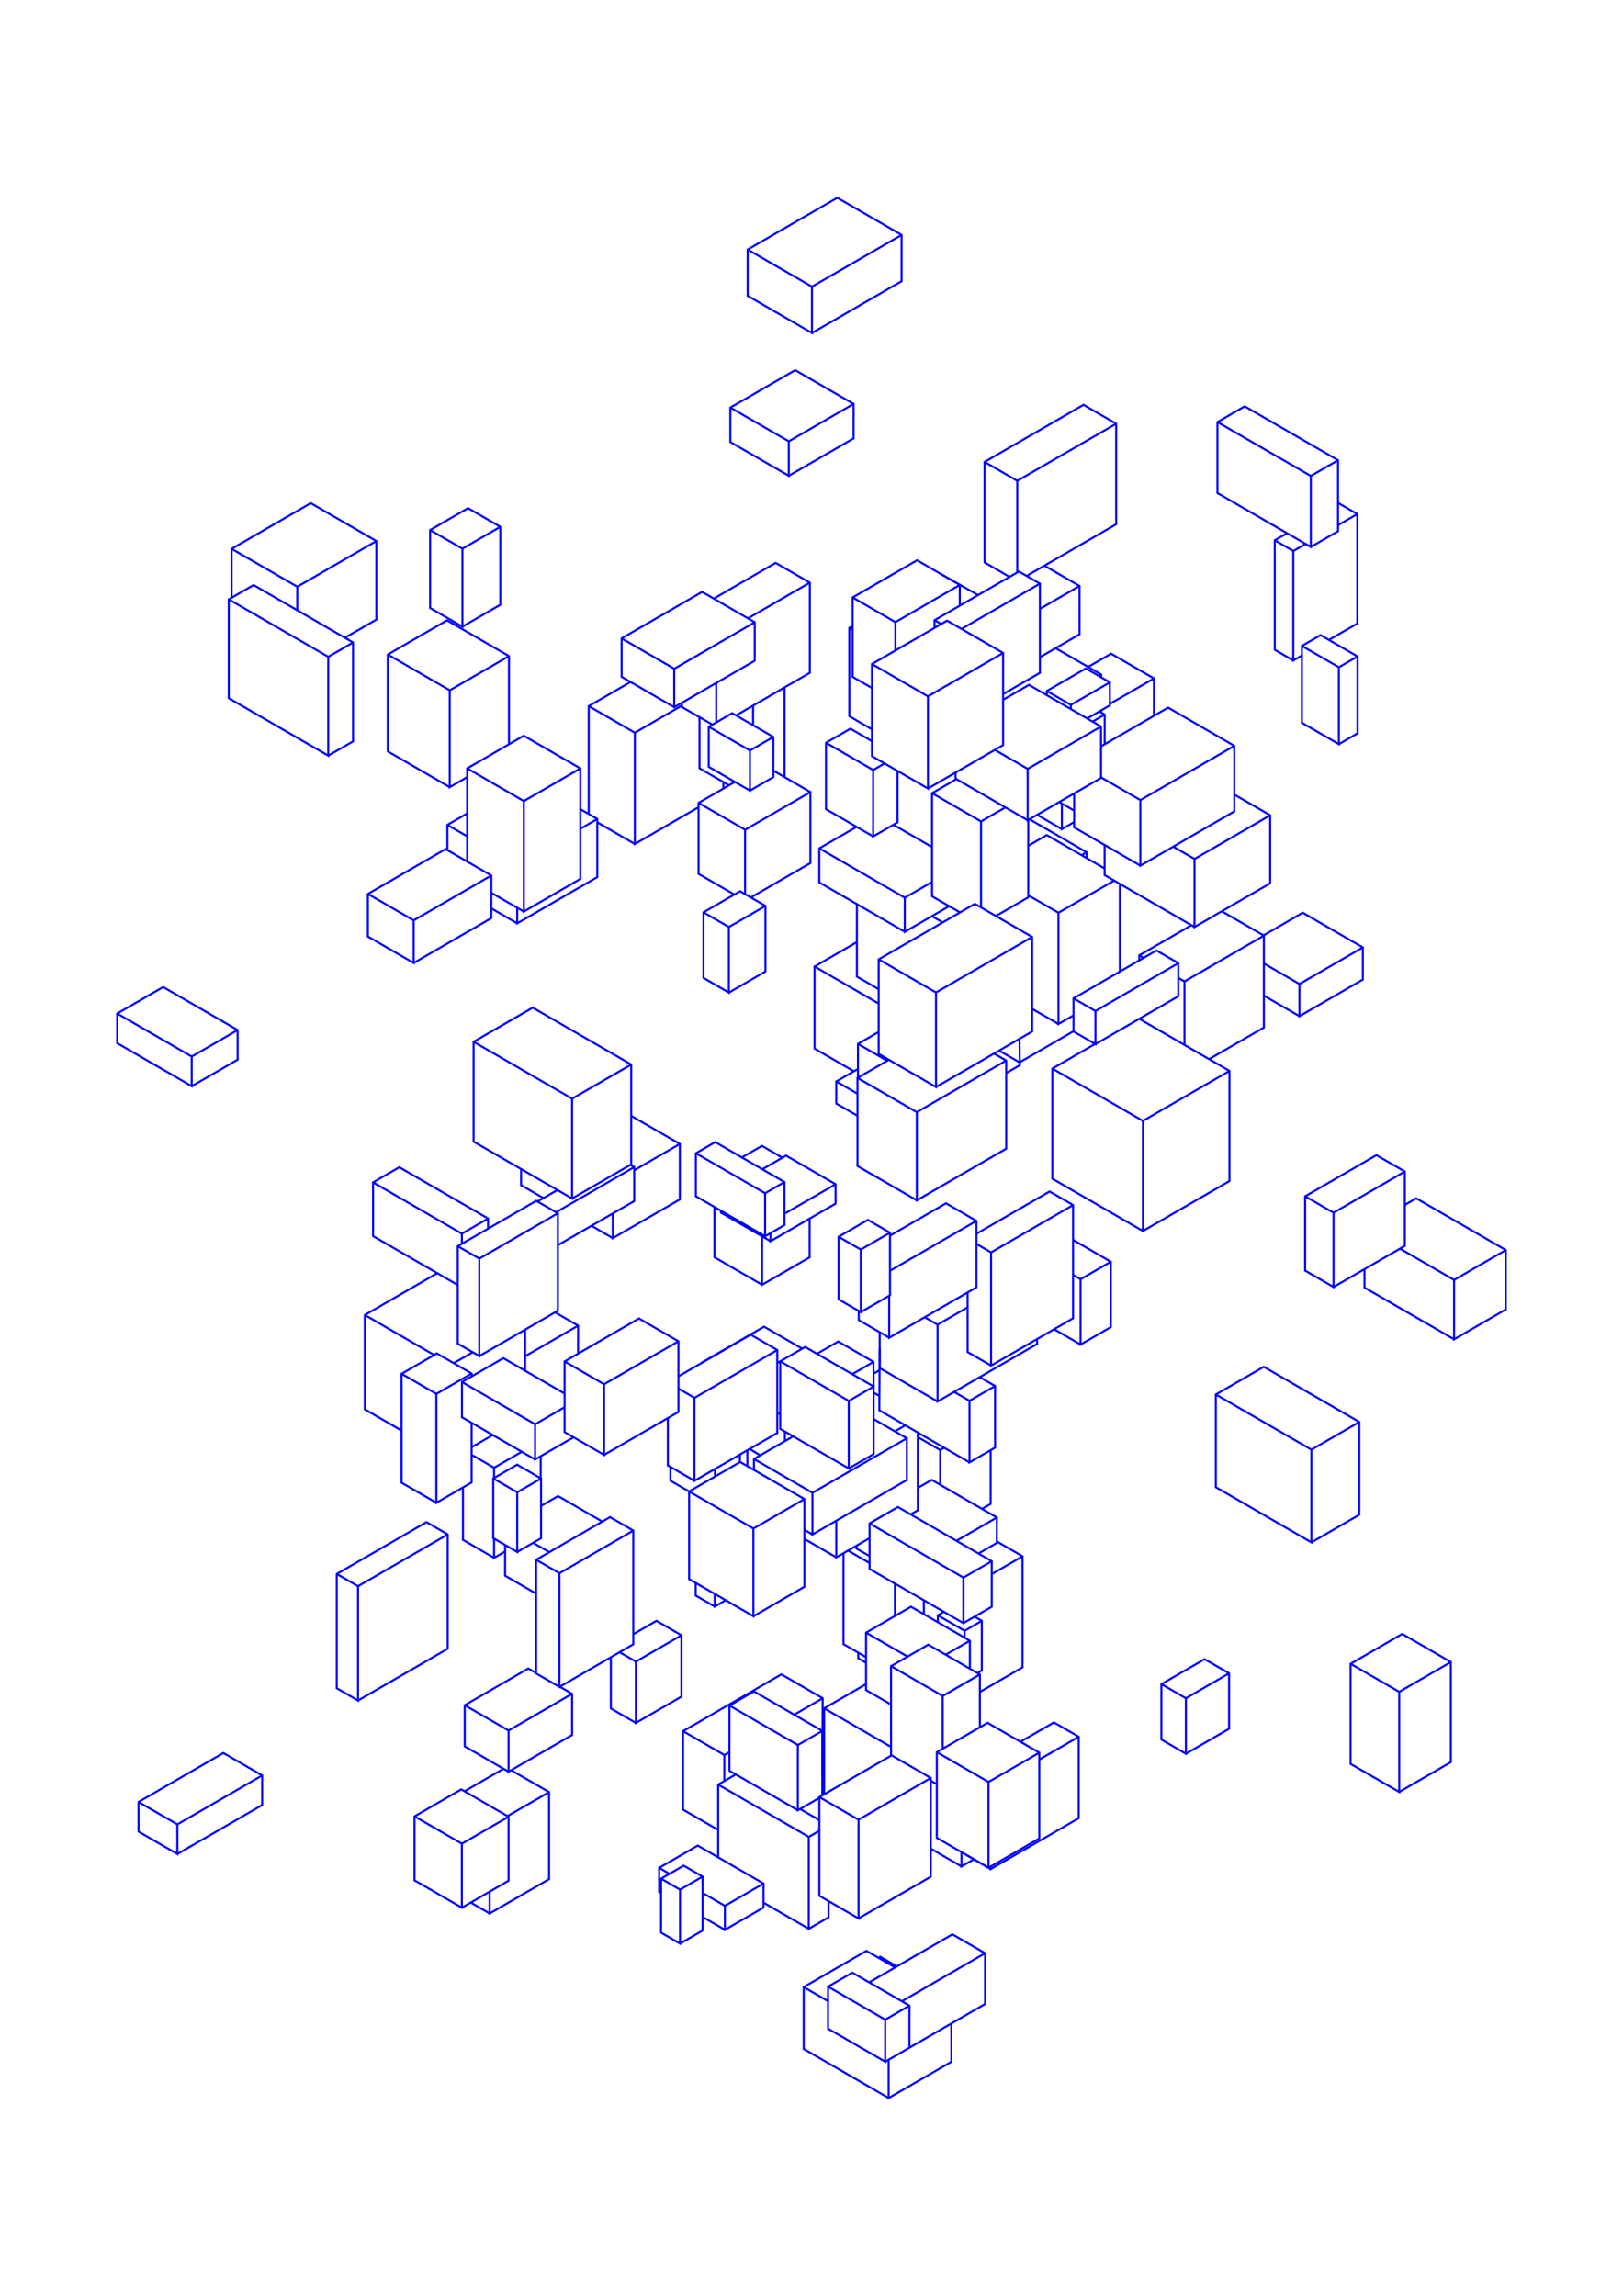 <?xml version="1.0" encoding="utf-8" ?>
<svg xmlns="http://www.w3.org/2000/svg" xmlns:cc="http://creativecommons.org/ns#" xmlns:dc="http://purl.org/dc/elements/1.1/" xmlns:ev="http://www.w3.org/2001/xml-events" xmlns:inkscape="http://www.inkscape.org/namespaces/inkscape" xmlns:rdf="http://www.w3.org/1999/02/22-rdf-syntax-ns#" xmlns:sodipodi="http://sodipodi.sourceforge.net/DTD/sodipodi-0.dtd" xmlns:xlink="http://www.w3.org/1999/xlink" baseProfile="tiny" height="29.7cm" version="1.2" viewBox="0 0 793.701 1122.52" width="21.0cm">
  <defs/>
  <g fill="none" id="layer1" inkscape:groupmode="layer" inkscape:label="1" stroke="#00f" style="display:inline">
    <polyline points="498.583,507.915 498.725,520.816 492.061,524.663"/>
    <polyline points="492.061,518.55 448.35,543.787 448.35,586.893 492.061,561.657 492.061,518.55 486.111,515.115"/>
    <polyline points="488.598,513.68 498.583,519.445 524.974,504.208"/>
    <polyline points="524.974,496.442 517.621,500.687 517.621,446.281 502.86,437.759"/>
    <line x1="517.621" x2="544.849" y1="446.281" y2="430.561"/>
    <line x1="547.654" x2="547.654" y1="432.181" y2="475.043"/>
    <polyline points="557.136,469.569 557.136,467.106 582.642,452.381"/>
    <polyline points="584.154,453.254 540.192,427.873 540.192,413.151"/>
    <line x1="531.4" x2="528.93" y1="416.704" y2="418.131"/>
    <polyline points="531.4,419.557 531.4,416.704 503.447,400.566"/>
    <polyline points="502.86,400.904 502.86,438.736 487.022,447.88"/>
    <polyline points="479.755,443.684 479.755,401.64 455.814,387.817"/>
    <polyline points="453.795,385.544 490.551,364.323 490.551,319.267 463.168,303.458 426.413,324.679 426.413,369.735 453.795,385.544 453.795,340.488 490.551,319.267"/>
    <polyline points="508.548,321.354 527.927,310.166 527.927,286.519 510.738,276.594"/>
    <line x1="508.548" x2="470.195" y1="285.371" y2="307.515"/>
    <line x1="460.263" x2="457.009" y1="305.135" y2="303.257"/>
    <polyline points="457.009,307.014 457.009,303.257 498.267,279.436 508.548,285.371 508.548,328.982 490.551,339.373"/>
    <line x1="490.551" x2="490.762" y1="341.916" y2="342.038"/>
    <polyline points="490.551,342.159 503.177,334.87 538.443,355.231 538.443,380.361 502.569,401.073 502.569,375.943 486.497,366.664"/>
    <line x1="502.569" x2="538.443" y1="375.943" y2="355.231"/>
    <line x1="534.285" x2="540.229" y1="352.83" y2="349.398"/>
    <line x1="538.509" x2="538.509" y1="348.405" y2="347.334"/>
    <polyline points="537.581,347.87 540.229,349.398 540.229,363.899"/>
    <polyline points="538.443,364.93 571.242,345.993 603.62,364.687 603.62,396.727 557.683,423.249 557.683,391.208 603.62,364.687"/>
    <polyline points="603.62,388.509 621.154,398.632 621.154,431.892 584.154,453.254 584.154,419.994 573.738,413.98"/>
    <line x1="584.154" x2="621.154" y1="419.994" y2="398.632"/>
    <polyline points="654.737,363.85 663.874,358.574 663.874,320.976 645.8,310.541 636.662,315.816 636.662,353.414 654.737,363.85 654.737,326.252 636.662,315.816"/>
    <polyline points="636.662,320.521 632.462,322.946 632.462,269.412 623.392,264.175"/>
    <polyline points="629.388,260.713 623.392,264.175 623.392,317.71 632.462,322.946"/>
    <polyline points="649.874,312.893 663.774,304.868 663.774,251.334 654.703,246.097 654.34,246.307"/>
    <line x1="654.34" x2="663.774" y1="256.781" y2="251.334"/>
    <polyline points="641.023,267.43 654.34,259.742 654.34,225.035 608.685,198.676 595.368,206.365 595.368,241.072 641.023,267.43 641.023,232.724 654.34,225.035"/>
    <line x1="641.023" x2="595.368" y1="232.724" y2="206.365"/>
    <line x1="545.849" x2="497.476" y1="207.167" y2="235.095"/>
    <polyline points="481.486,225.862 497.476,235.095 497.476,279.893"/>
    <polyline points="493.702,282.072 481.486,275.019 481.486,225.862 529.859,197.934 545.849,207.167 545.849,256.323 502.042,281.615"/>
    <line x1="508.548" x2="527.927" y1="297.708" y2="286.519"/>
    <polyline points="516.228,316.92 538.509,329.784 538.509,331.173"/>
    <line x1="538.509" x2="537.306" y1="329.784" y2="330.478"/>
    <line x1="542.766" x2="523.684" y1="333.631" y2="344.648"/>
    <polyline points="523.684,346.71 523.684,344.648 511.921,337.856"/>
    <polyline points="511.921,339.918 511.921,337.856 531.002,326.839 542.766,333.631 542.766,344.876 531.638,351.301"/>
    <line x1="542.766" x2="564.313" y1="344.169" y2="331.729"/>
    <polyline points="564.313,349.994 564.313,331.729 543.345,319.622 532.127,326.099"/>
    <line x1="538.443" x2="557.683" y1="380.1" y2="391.208"/>
    <polyline points="557.683,423.249 525.305,404.556 525.305,387.946"/>
    <polyline points="519.294,392.881 519.294,405.403 525.305,401.932"/>
    <line x1="525.305" x2="518.026" y1="396.352" y2="392.149"/>
    <line x1="507.181" x2="519.294" y1="398.41" y2="405.403"/>
    <polyline points="502.569,401.073 467.303,380.712 467.303,377.745"/>
    <polyline points="467.712,380.948 455.814,387.817 455.814,438.253 469.458,446.13"/>
    <polyline points="464.159,443.071 442.465,455.596 442.465,438.929 400.67,414.799"/>
    <polyline points="418.88,404.285 400.67,414.799 400.67,431.466 442.465,455.596"/>
    <line x1="455.716" x2="461.015" y1="447.945" y2="451.005"/>
    <line x1="455.814" x2="442.465" y1="431.221" y2="438.929"/>
    <polyline points="419.062,442.084 419.062,477.511 429.705,483.656"/>
    <line x1="429.705" x2="398.348" y1="490.682" y2="472.579"/>
    <polyline points="419.062,460.62 398.348,472.579 398.348,512.704 417.574,523.805"/>
    <polyline points="419.578,522.648 408.957,528.78 408.957,539.572 419.349,545.571"/>
    <line x1="419.349" x2="408.957" y1="534.779" y2="528.78"/>
    <line x1="419.349" x2="448.35" y1="527.043" y2="543.787"/>
    <polyline points="457.749,531.491 504.768,504.344 504.768,458.125 476.725,441.935 429.705,469.081 429.705,515.3 457.749,531.491 457.749,485.272 504.768,458.125"/>
    <line x1="504.768" x2="517.621" y1="493.266" y2="500.687"/>
    <polyline points="524.974,488.138 535.701,494.331 535.701,510.516 524.974,504.322 524.974,488.138 565.512,464.733 576.239,470.927 576.239,487.111 535.701,510.516"/>
    <polyline points="535.533,510.419 514.633,522.486 514.633,576.326 558.926,601.899"/>
    <polyline points="543.217,616.921 528.43,625.459 528.43,657.412 543.217,648.875 543.217,616.921 524.763,606.266"/>
    <polyline points="524.763,589.21 484.677,612.354 484.677,667.708 524.763,644.565 524.763,589.21 513.283,582.582 477.51,603.236"/>
    <line x1="477.51" x2="484.677" y1="608.216" y2="612.354"/>
    <line x1="477.51" x2="435.233" y1="596.944" y2="621.353"/>
    <polyline points="434.849,633.534 434.849,654.073 477.51,629.443 477.51,596.944 462.631,588.354 435.233,604.172"/>
    <line x1="435.233" x2="420.939" y1="602.725" y2="610.978"/>
    <polyline points="410.094,604.717 420.939,610.978 420.939,641.566 410.094,635.304 410.094,604.717 424.388,596.464 435.233,602.725 435.233,633.313 420.939,641.566"/>
    <polyline points="419.97,641.007 419.97,645.482 434.849,654.073"/>
    <polyline points="430.212,651.395 430.212,668.913 458.497,685.243"/>
    <polyline points="466.593,680.569 474.109,684.908 474.109,715.026 486.632,707.796 486.632,677.678 479.116,673.339"/>
    <polyline points="484.677,667.708 473.197,661.081 473.197,631.932"/>
    <polyline points="473.197,639.215 458.497,647.702 458.497,685.243 507.175,657.138 507.175,654.719"/>
    <line x1="515.47" x2="528.43" y1="649.93" y2="657.412"/>
    <line x1="528.43" x2="524.763" y1="625.459" y2="623.341"/>
    <line x1="486.632" x2="474.109" y1="677.678" y2="684.908"/>
    <line x1="461.712" x2="459.774" y1="707.869" y2="708.987"/>
    <polyline points="448.832,702.67 459.774,708.987 459.774,725.963"/>
    <polyline points="448.832,727.512 455.644,723.579 487.492,741.966 487.492,754.407 478.513,759.591"/>
    <polyline points="485.009,763.341 471.129,771.354 471.129,793.614 425.232,767.116 425.232,744.855 439.112,736.842 485.009,763.341 485.009,785.601 471.129,793.614"/>
    <line x1="471.721" x2="458.615" y1="797.361" y2="789.795"/>
    <polyline points="458.615,793.17 458.615,789.795 461.565,788.092"/>
    <line x1="451.795" x2="451.795" y1="789.232" y2="782.452"/>
    <line x1="437.639" x2="437.639" y1="790.136" y2="774.279"/>
    <line x1="425.232" x2="414.712" y1="764.216" y2="758.142"/>
    <polyline points="412.483,759.429 412.483,803.891 423.536,810.273"/>
    <polyline points="423.536,813.011 419.702,810.798 419.702,808.059"/>
    <line x1="423.536" x2="443.826" y1="798.278" y2="809.992"/>
    <polyline points="435.757,814.65 461.007,829.228 461.007,855.045"/>
    <line x1="458.142" x2="483.424" y1="856.7" y2="871.296"/>
    <polyline points="499.012,851.629 515.384,842.177 527.541,849.196 527.541,889.002 484.486,913.86 484.486,912.621"/>
    <polyline points="483.424,913.234 508.25,898.901 508.25,856.963 482.968,842.366 458.142,856.7 458.142,898.638 483.424,913.234 483.424,871.296 508.25,856.963"/>
    <line x1="508.25" x2="527.541" y1="860.334" y2="849.196"/>
    <polyline points="567.96,823.435 579.94,830.352 579.94,857.473 567.96,850.556 567.96,823.435 589.081,811.241 601.061,818.158 601.061,845.279 579.94,857.473"/>
    <line x1="579.94" x2="601.061" y1="830.352" y2="818.158"/>
    <polyline points="660.478,813.498 684.253,827.224 684.253,876.17 660.478,862.444 660.478,813.498 685.734,798.917 709.509,812.643 709.509,861.589 684.253,876.17"/>
    <line x1="684.253" x2="709.509" y1="827.224" y2="812.643"/>
    <polyline points="641.319,754.143 664.745,740.617 664.745,695.277 618.016,668.298 594.589,681.824 594.589,727.163 641.319,754.143 641.319,708.803 594.589,681.824"/>
    <line x1="641.319" x2="664.745" y1="708.803" y2="695.277"/>
    <polyline points="711.09,654.85 667.287,629.56 667.287,620.539"/>
    <polyline points="652.135,629.286 687.004,609.155 687.004,572.828 673.115,564.809 638.246,584.941 638.246,621.268 652.135,629.286 652.135,592.959 638.246,584.941"/>
    <line x1="652.135" x2="687.004" y1="592.959" y2="572.828"/>
    <polyline points="687.004,589.139 692.574,585.923 736.377,611.213 736.377,640.25 711.09,654.85 711.09,625.813 684.62,610.531"/>
    <line x1="711.09" x2="736.377" y1="625.813" y2="611.213"/>
    <line x1="635.471" x2="618.076" y1="496.859" y2="486.816"/>
    <polyline points="618.076,471.094 635.471,481.137 635.471,496.859 666.467,478.963 666.467,463.242 637.079,446.274 617.89,457.353"/>
    <polyline points="618.076,457.46 579.252,479.875 579.252,510.924"/>
    <polyline points="591.287,517.873 618.076,502.406 618.076,457.46 597.472,445.565"/>
    <line x1="576.239" x2="535.701" y1="470.927" y2="494.331"/>
    <polyline points="557.136,498.141 601.249,523.624 601.249,577.464 558.926,601.899 558.926,548.059 601.249,523.624"/>
    <line x1="558.926" x2="514.633" y1="548.059" y2="522.486"/>
    <line x1="457.749" x2="429.705" y1="485.272" y2="469.081"/>
    <polyline points="429.705,504.555 419.578,510.402 419.578,526.91"/>
    <line x1="419.578" x2="433.874" y1="510.402" y2="518.656"/>
    <polyline points="434.697,518.182 419.349,527.043 419.349,570.149 448.35,586.893"/>
    <line x1="408.622" x2="383.629" y1="579.027" y2="593.456"/>
    <polyline points="376.8,602.936 376.8,606.88 408.622,588.507 408.622,579.027 384.37,565.025 372.794,571.708"/>
    <polyline points="382.607,566.043 372.61,560.27 362.796,565.936"/>
    <line x1="374.157" x2="383.629" y1="583.433" y2="577.965"/>
    <polyline points="395.933,595.833 395.933,614.764 372.691,628.183 372.691,604.508"/>
    <polyline points="374.157,604.462 383.629,598.993 383.629,577.965 349.78,558.422 340.308,563.89 340.308,584.919 374.157,604.462 374.157,583.433 340.308,563.89"/>
    <line x1="332.456" x2="310.153" y1="559.33" y2="572.206"/>
    <line x1="310.153" x2="271.924" y1="570.642" y2="592.714"/>
    <polyline points="272.798,593.219 234.401,615.388 234.401,663.048 223.856,656.96 223.856,609.3 262.254,587.131 272.798,593.219 272.798,640.879 234.401,663.048"/>
    <line x1="231.147" x2="221.885" y1="661.169" y2="666.517"/>
    <polyline points="225.912,675.73 261.667,696.373 261.667,713.592 280.473,702.734"/>
    <line x1="276.1" x2="261.667" y1="688.039" y2="696.373"/>
    <line x1="255.15" x2="241.619" y1="709.829" y2="717.641"/>
    <polyline points="241.619,722.633 241.619,717.641 230.642,711.304"/>
    <line x1="230.642" x2="240.963" y1="707.597" y2="701.639"/>
    <polyline points="230.642,695.68 230.642,724.818 213.396,734.776 213.396,681.529 196.393,671.713"/>
    <line x1="212.301" x2="178.414" y1="662.528" y2="642.964"/>
    <polyline points="213.828,622.517 178.414,642.964 178.414,689.1 196.393,699.48"/>
    <line x1="213.396" x2="230.642" y1="681.529" y2="671.572"/>
    <polyline points="230.642,672.999 230.642,671.572 213.639,661.756 196.393,671.713 196.393,724.959 213.396,734.776"/>
    <polyline points="226.405,727.265 226.405,752.91 241.619,761.694"/>
    <polyline points="247.014,758.579 241.619,761.694 241.619,752.301"/>
    <polyline points="247.014,755.416 247.014,770.435 262.191,779.197"/>
    <line x1="273.589" x2="262.191" y1="769.21" y2="762.629"/>
    <line x1="268.613" x2="260.704" y1="758.922" y2="754.355"/>
    <polyline points="252.94,758.837 264.602,752.105 264.602,722.896 252.882,716.13 241.221,722.863 241.221,752.071 252.94,758.837 252.94,729.629 264.602,722.896"/>
    <line x1="264.423" x2="264.423" y1="722.793" y2="712"/>
    <polyline points="261.667,713.592 225.912,692.949 225.912,675.73 246.122,664.062 276.1,681.37"/>
    <polyline points="276.1,665.672 295.409,676.82 295.409,711.358 276.1,700.21 276.1,665.672 312.473,644.672 331.782,655.82 331.782,690.358 295.409,711.358"/>
    <polyline points="294.52,743.964 272.921,731.494 264.602,736.297"/>
    <line x1="252.94" x2="241.221" y1="729.629" y2="722.863"/>
    <line x1="218.945" x2="175.081" y1="750.242" y2="775.566"/>
    <polyline points="164.695,769.57 175.081,775.566 175.081,831.461 164.695,825.465 164.695,769.57 208.559,744.245 218.945,750.242 218.945,806.137 175.081,831.461"/>
    <polyline points="227.268,833.752 248.692,846.121 248.692,866.259 279.777,848.312 279.777,828.174 273.771,824.707"/>
    <polyline points="273.589,824.812 309.7,803.963 309.7,748.361 298.302,741.78 262.191,762.629 262.191,818.231 273.589,824.812 273.589,769.21 309.7,748.361"/>
    <polyline points="327.846,717.23 327.846,723.963 368.436,747.368 393.383,732.965"/>
    <line x1="397.317" x2="443.471" y1="729.879" y2="703.233"/>
    <polyline points="448.832,700.432 448.832,738.443 445.358,740.448"/>
    <line x1="425.232" x2="471.129" y1="744.855" y2="771.354"/>
    <line x1="485.009" x2="500.051" y1="769.633" y2="760.948"/>
    <polyline points="487.492,753.697 500.051,760.948 500.051,815.236 479.188,827.282"/>
    <line x1="479.188" x2="461.007" y1="818.731" y2="829.228"/>
    <polyline points="474.3,815.909 474.3,802.226 445.499,785.597 423.536,798.278 423.536,826.364 435.757,833.42"/>
    <polyline points="423.536,823.431 403.04,835.265 403.04,877.315"/>
    <polyline points="402.137,877.836 402.137,846.321 368.695,827.013 356.732,833.92 356.732,865.817 390.174,885.125"/>
    <line x1="391.273" x2="400.692" y1="884.49" y2="889.928"/>
    <polyline points="400.692,895.154 395.515,898.143 395.515,943.078 405.218,937.476 405.218,929.559"/>
    <line x1="395.515" x2="373.374" y1="943.078" y2="930.295"/>
    <line x1="373.374" x2="354.5" y1="920.949" y2="931.847"/>
    <line x1="354.5" x2="343.59" y1="943.577" y2="937.278"/>
    <polyline points="343.59,925.548 354.5,931.847 354.5,943.577 373.374,932.679 373.374,920.949 341.217,902.384 322.342,913.281 322.342,925.011 323.279,925.552"/>
    <polyline points="323.279,918.568 332.559,923.926 332.559,950.306 323.279,944.948 323.279,918.568 334.311,912.199 343.59,917.557 343.59,943.937 332.559,950.306"/>
    <line x1="332.559" x2="343.59" y1="923.926" y2="917.557"/>
    <polyline points="351.21,908.153 351.21,872.564 359.814,867.597"/>
    <polyline points="354.234,870.819 354.234,858.11 356.732,856.668"/>
    <line x1="354.234" x2="334.017" y1="858.11" y2="846.438"/>
    <polyline points="310.958,842.419 298.735,835.362 298.735,810.293"/>
    <line x1="303.001" x2="310.958" y1="807.831" y2="812.425"/>
    <polyline points="309.7,799.037 321.022,792.501 333.244,799.558 333.244,829.552 310.958,842.419 310.958,812.425 333.244,799.558"/>
    <polyline points="349.522,785.516 340.228,780.15 340.228,773.966"/>
    <polyline points="349.522,779.332 349.522,785.516 354.878,782.424"/>
    <polyline points="368.436,790.251 393.383,775.848 393.383,732.965 361.963,714.825 337.016,729.228 337.016,772.112 368.436,790.251 368.436,747.368"/>
    <line x1="393.383" x2="397.317" y1="747.987" y2="750.259"/>
    <line x1="393.383" x2="408.965" y1="752.464" y2="761.46"/>
    <polyline points="418.938,755.702 418.938,757.213 425.232,760.847"/>
    <polyline points="425.232,752.068 408.965,761.46 408.965,743.534"/>
    <polyline points="415.06,717.99 427.236,710.961 427.236,677.938 393.738,658.597 381.562,665.627 381.562,698.65 415.06,717.99 415.06,684.967"/>
    <line x1="427.236" x2="430.029" y1="680.91" y2="682.523"/>
    <line x1="427.167" x2="430.029" y1="671.655" y2="670.003"/>
    <line x1="427.167" x2="416.768" y1="665.89" y2="671.894"/>
    <line x1="430.029" x2="430.212" y1="659.458" y2="659.564"/>
    <polyline points="430.212,659.353 430.029,689.576 474.109,715.026"/>
    <polyline points="484.459,709.05 484.459,735.333 480.232,737.774"/>
    <line x1="487.492" x2="467.739" y1="741.966" y2="753.37"/>
    <polyline points="476.595,790.458 480.136,792.503 480.136,816.813 478.001,818.046"/>
    <line x1="474.3" x2="462.45" y1="802.226" y2="809.067"/>
    <polyline points="471.721,800.736 471.721,797.361 480.136,792.503"/>
    <polyline points="479.188,844.549 479.188,818.731 453.938,804.153 435.757,814.65 435.757,858.425"/>
    <line x1="435.757" x2="403.04" y1="854.154" y2="835.265"/>
    <line x1="402.323" x2="388.395" y1="830.346" y2="838.387"/>
    <line x1="390.174" x2="356.732" y1="853.228" y2="833.92"/>
    <line x1="351.21" x2="395.515" y1="872.564" y2="898.143"/>
    <polyline points="400.692,879.053 390.174,885.125 390.174,853.228 402.137,846.321"/>
    <polyline points="402.137,868.821 402.323,830.346 382.107,818.673 334.017,846.438 334.017,884.806 351.21,894.733"/>
    <line x1="327.39" x2="322.342" y1="916.195" y2="913.281"/>
    <line x1="268.515" x2="248.179" y1="876.242" y2="887.983"/>
    <polyline points="248.698,888.282 225.869,901.463 225.869,932.75 202.723,919.387 202.723,888.1 225.552,874.919 248.698,888.282 248.698,919.57 225.869,932.75"/>
    <line x1="230.208" x2="239.449" y1="930.245" y2="935.58"/>
    <polyline points="239.449,924.909 239.449,935.58 268.515,918.799 268.515,876.242 249.958,865.528"/>
    <polyline points="248.692,866.259 227.268,853.89 227.268,833.752 258.353,815.805 262.191,818.021"/>
    <line x1="279.777" x2="248.692" y1="828.174" y2="846.121"/>
    <line x1="246.226" x2="227.156" y1="864.835" y2="875.845"/>
    <line x1="225.869" x2="202.723" y1="901.463" y2="888.1"/>
    <line x1="128.215" x2="86.728" y1="868.078" y2="892.031"/>
    <polyline points="86.728,906.509 128.215,882.557 128.215,868.078 109.224,857.114 67.737,881.067 67.737,895.545 86.728,906.509 86.728,892.031 67.737,881.067"/>
    <line x1="256.808" x2="256.808" y1="670.231" y2="650.111"/>
    <line x1="256.808" x2="282.709" y1="663.124" y2="648.17"/>
    <polyline points="271.439,641.664 282.709,648.17 282.709,661.856"/>
    <line x1="295.409" x2="331.782" y1="676.82" y2="655.82"/>
    <polyline points="343.025,666.35 373.644,648.672 392.287,659.435"/>
    <polyline points="399.529,661.941 409.927,655.937 427.167,665.89 427.236,677.938 415.06,684.967 381.562,665.627 380.117,666.49"/>
    <line x1="380.117" x2="339.616" y1="660.085" y2="683.468"/>
    <polyline points="331.782,678.944 339.616,683.468 339.616,724.025 380.117,700.642 380.117,660.085 367.098,652.568 331.782,672.958"/>
    <polyline points="326.598,693.351 326.598,716.509 339.616,724.025"/>
    <line x1="349.608" x2="349.608" y1="721.958" y2="718.257"/>
    <line x1="361.845" x2="361.845" y1="714.893" y2="711.192"/>
    <line x1="365.477" x2="365.477" y1="709.095" y2="716.853"/>
    <polyline points="368.698,718.713 368.698,713.356 387.866,702.29"/>
    <line x1="383.852" x2="383.852" y1="699.972" y2="704.607"/>
    <line x1="380.117" x2="381.562" y1="691.588" y2="690.753"/>
    <line x1="371.749" x2="366.613" y1="711.595" y2="708.439"/>
    <polyline points="368.698,713.356 397.317,729.879 397.317,750.259 443.471,723.612 443.471,703.233 427.236,693.86"/>
    <line x1="437.618" x2="442.724" y1="699.853" y2="696.905"/>
    <line x1="458.497" x2="452.19" y1="647.702" y2="644.061"/>
    <polyline points="372.691,628.183 349.367,614.717 349.367,590.15"/>
    <polyline points="352.548,591.986 352.548,592.878 376.8,606.88"/>
    <line x1="299.675" x2="289.219" y1="605.385" y2="599.349"/>
    <polyline points="299.675,593.312 299.675,605.385 332.456,586.459 332.456,559.33 308.681,545.603"/>
    <polyline points="308.268,569.554 310.153,570.642 310.153,587.262 272.798,608.829"/>
    <line x1="262.853" x2="272.582" y1="587.477" y2="581.86"/>
    <polyline points="265.755,585.802 254.838,579.499 254.838,571.616"/>
    <polyline points="279.767,586.009 308.681,569.316 308.681,520.49 260.514,492.681 231.601,509.374 231.601,558.2 279.767,586.009 279.767,537.183 308.681,520.49"/>
    <line x1="279.767" x2="231.601" y1="537.183" y2="509.374"/>
    <polyline points="202.291,470.839 240.276,448.909 240.276,428.073 217.905,415.156 179.92,437.087 179.92,457.923 202.291,470.839 202.291,450.003 179.92,437.087"/>
    <line x1="202.291" x2="240.276" y1="450.003" y2="428.073"/>
    <line x1="240.276" x2="256.16" y1="436.539" y2="445.709"/>
    <polyline points="252.934,443.847 252.934,451.464 292.089,428.857 292.089,400.44 283.812,395.661"/>
    <polyline points="287.911,398.027 287.911,345.249 308.35,333.448"/>
    <line x1="303.988" x2="329.721" y1="312.132" y2="326.989"/>
    <polyline points="333.541,343.582 333.541,345.74 348.382,354.308"/>
    <line x1="346.601" x2="366.733" y1="355.336" y2="366.959"/>
    <line x1="368.281" x2="368.281" y1="354.613" y2="344.993"/>
    <polyline points="359.95,349.803 396.027,328.974 396.027,284.878 379.304,275.223 349.05,292.69"/>
    <line x1="365.773" x2="396.027" y1="302.345" y2="284.878"/>
    <line x1="416.972" x2="437.873" y1="292.128" y2="304.195"/>
    <polyline points="437.873,318.062 437.873,304.195 469.363,286.015"/>
    <polyline points="469.363,296.124 469.363,286.015 448.461,273.947 416.972,292.128 416.972,330.943 426.413,336.394"/>
    <line x1="426.413" x2="453.795" y1="324.679" y2="340.488"/>
    <polyline points="426.413,356.603 415.339,350.21 415.339,307.042 416.972,306.1"/>
    <line x1="416.972" x2="415.339" y1="307.985" y2="307.042"/>
    <line x1="383.699" x2="383.699" y1="336.092" y2="379.994"/>
    <polyline points="378.199,376.819 396.305,387.272 396.305,421.982 367.165,438.806"/>
    <polyline points="364.372,437.194 364.372,405.709 341.616,392.57"/>
    <polyline points="341.616,394.683 310.456,412.674 310.456,358.265 287.911,345.249"/>
    <line x1="310.456" x2="333.541" y1="358.265" y2="344.937"/>
    <polyline points="329.721,345.787 369.089,323.058 369.089,304.26 343.356,289.403 303.988,312.132 303.988,330.93 329.721,345.787 329.721,326.989 369.089,304.26"/>
    <line x1="350.265" x2="350.265" y1="333.926" y2="353.221"/>
    <polyline points="342.072,350.665 342.072,375.651 356.497,383.979"/>
    <line x1="353.758" x2="353.758" y1="385.56" y2="382.397"/>
    <polyline points="359.374,382.318 341.616,392.57 341.616,427.28 359.103,437.376"/>
    <line x1="356.45" x2="344.021" y1="453.26" y2="446.084"/>
    <polyline points="374.325,442.94 356.45,453.26 356.45,485.325 344.021,478.149 344.021,446.084 361.895,435.764 374.325,442.94 374.325,475.005 356.45,485.325"/>
    <line x1="364.372" x2="396.305" y1="405.709" y2="387.272"/>
    <line x1="403.936" x2="427.006" y1="363.18" y2="376.5"/>
    <polyline points="432.568,373.289 427.006,376.5 427.006,408.977 438.938,402.088 438.938,376.966"/>
    <polyline points="426.413,362.38 415.868,356.292 403.936,363.18 403.936,395.657 427.006,408.977"/>
    <line x1="436.897" x2="455.814" y1="403.266" y2="414.187"/>
    <line x1="479.755" x2="491.654" y1="401.64" y2="394.771"/>
    <polyline points="502.86,413.525 511.906,408.302 540.192,424.634"/>
    <line x1="557.136" x2="559.269" y1="467.106" y2="468.338"/>
    <line x1="576.239" x2="579.252" y1="478.136" y2="479.875"/>
    <line x1="635.471" x2="666.467" y1="481.137" y2="463.242"/>
    <line x1="654.737" x2="663.874" y1="326.252" y2="320.976"/>
    <line x1="632.462" x2="638.458" y1="269.412" y2="265.95"/>
    <line x1="478.3" x2="460.562" y1="290.964" y2="280.933"/>
    <polyline points="385.744,232.64 417.434,214.344 417.434,197.486 388.858,180.988 357.168,199.284 357.168,216.141 385.744,232.64 385.744,215.783 357.168,199.284"/>
    <line x1="385.744" x2="417.434" y1="215.783" y2="197.486"/>
    <polyline points="397.075,162.806 440.92,137.493 440.92,114.861 409.467,96.702 365.623,122.016 365.623,144.648 397.075,162.806 397.075,140.175 440.92,114.861"/>
    <line x1="397.075" x2="365.623" y1="140.175" y2="122.016"/>
    <line x1="244.664" x2="226.138" y1="257.584" y2="268.279"/>
    <polyline points="210.354,259.166 226.138,268.279 226.138,306.391 210.354,297.277 210.354,259.166 228.879,248.47 244.664,257.584 244.664,295.695 226.138,306.391"/>
    <polyline points="248.909,320.805 219.941,337.53 219.941,384.888 228.471,379.963"/>
    <polyline points="228.471,375.704 256.16,391.69 256.16,445.709 283.812,429.744 283.812,375.725 256.124,359.739 228.471,375.704 228.471,421.257"/>
    <polyline points="218.786,415.665 218.786,403.331 228.471,397.74"/>
    <line x1="228.471" x2="218.786" y1="408.923" y2="403.331"/>
    <polyline points="219.941,384.888 189.641,367.394 189.641,320.036 218.609,303.311 248.909,320.805 248.909,363.905"/>
    <line x1="256.16" x2="283.812" y1="391.69" y2="375.725"/>
    <line x1="292.089" x2="283.812" y1="400.44" y2="405.218"/>
    <line x1="292.089" x2="310.456" y1="402.07" y2="412.674"/>
    <polyline points="366.733,386.567 378.199,379.947 378.199,360.339 358.067,348.716 346.601,355.336 346.601,374.944 366.733,386.567 366.733,366.959 378.199,360.339"/>
    <line x1="252.934" x2="240.276" y1="451.464" y2="444.156"/>
    <line x1="219.941" x2="189.641" y1="337.53" y2="320.036"/>
    <line x1="172.655" x2="160.532" y1="314.151" y2="321.151"/>
    <polyline points="168.649,311.839 184.056,302.943 184.056,264.551 151.95,246.014 113.267,268.348 113.267,292.256"/>
    <polyline points="111.876,293.059 160.532,321.151 160.532,369.484 111.876,341.392 111.876,293.059 123.999,286.06 172.655,314.151 172.655,362.485 160.532,369.484"/>
    <polyline points="145.374,298.4 145.374,286.885 113.267,268.348"/>
    <line x1="145.374" x2="184.056" y1="286.885" y2="264.551"/>
    <line x1="116.212" x2="93.757" y1="503.636" y2="516.601"/>
    <polyline points="93.757,531.084 116.212,518.12 116.212,503.636 79.778,482.601 57.323,495.566 57.323,510.049 93.757,531.084 93.757,516.601 57.323,495.566"/>
    <line x1="182.443" x2="225.864" y1="578.126" y2="603.196"/>
    <polyline points="225.864,608.14 225.864,603.196 238.688,595.792"/>
    <polyline points="238.688,600.736 238.688,595.792 195.267,570.722 182.443,578.126 182.443,604.397 223.856,628.307"/>
    <line x1="234.401" x2="223.856" y1="615.388" y2="609.3"/>
    <line x1="400.692" x2="419.849" y1="878.671" y2="889.731"/>
    <line x1="455.189" x2="470.205" y1="903.917" y2="912.587"/>
    <line x1="472.329" x2="484.486" y1="906.829" y2="913.86"/>
    <polyline points="476.243,909.101 470.205,912.587 470.205,905.603"/>
    <line x1="458.142" x2="455.189" y1="872.389" y2="870.684"/>
    <polyline points="455.189,869.328 419.849,889.731 419.849,938.007 400.692,926.946 400.692,878.671 436.031,858.267 455.189,869.328 455.189,917.603 419.849,938.007"/>
    <polyline points="429.55,957.241 430.43,956.733 438.619,961.461"/>
    <polyline points="437.739,961.969 423.705,953.866 393.036,971.572 393.036,1001.832 434.579,1025.817"/>
    <polyline points="432.897,1008.058 444.751,1001.215 444.751,980.656 416.798,964.517 404.944,971.361 404.944,991.92 432.897,1008.058 432.897,987.5 444.751,980.656"/>
    <line x1="441.04" x2="481.736" y1="978.513" y2="955.018"/>
    <polyline points="465.248,989.369 465.248,1008.111 434.579,1025.817 434.579,1007.087"/>
    <polyline points="444.751,1001.203 481.736,979.849 481.736,955.018 465.758,945.792 425.062,969.288"/>
    <line x1="432.897" x2="404.944" y1="987.5" y2="971.361"/>
    <line x1="404.944" x2="393.036" y1="978.447" y2="971.572"/>
  </g>
</svg>
